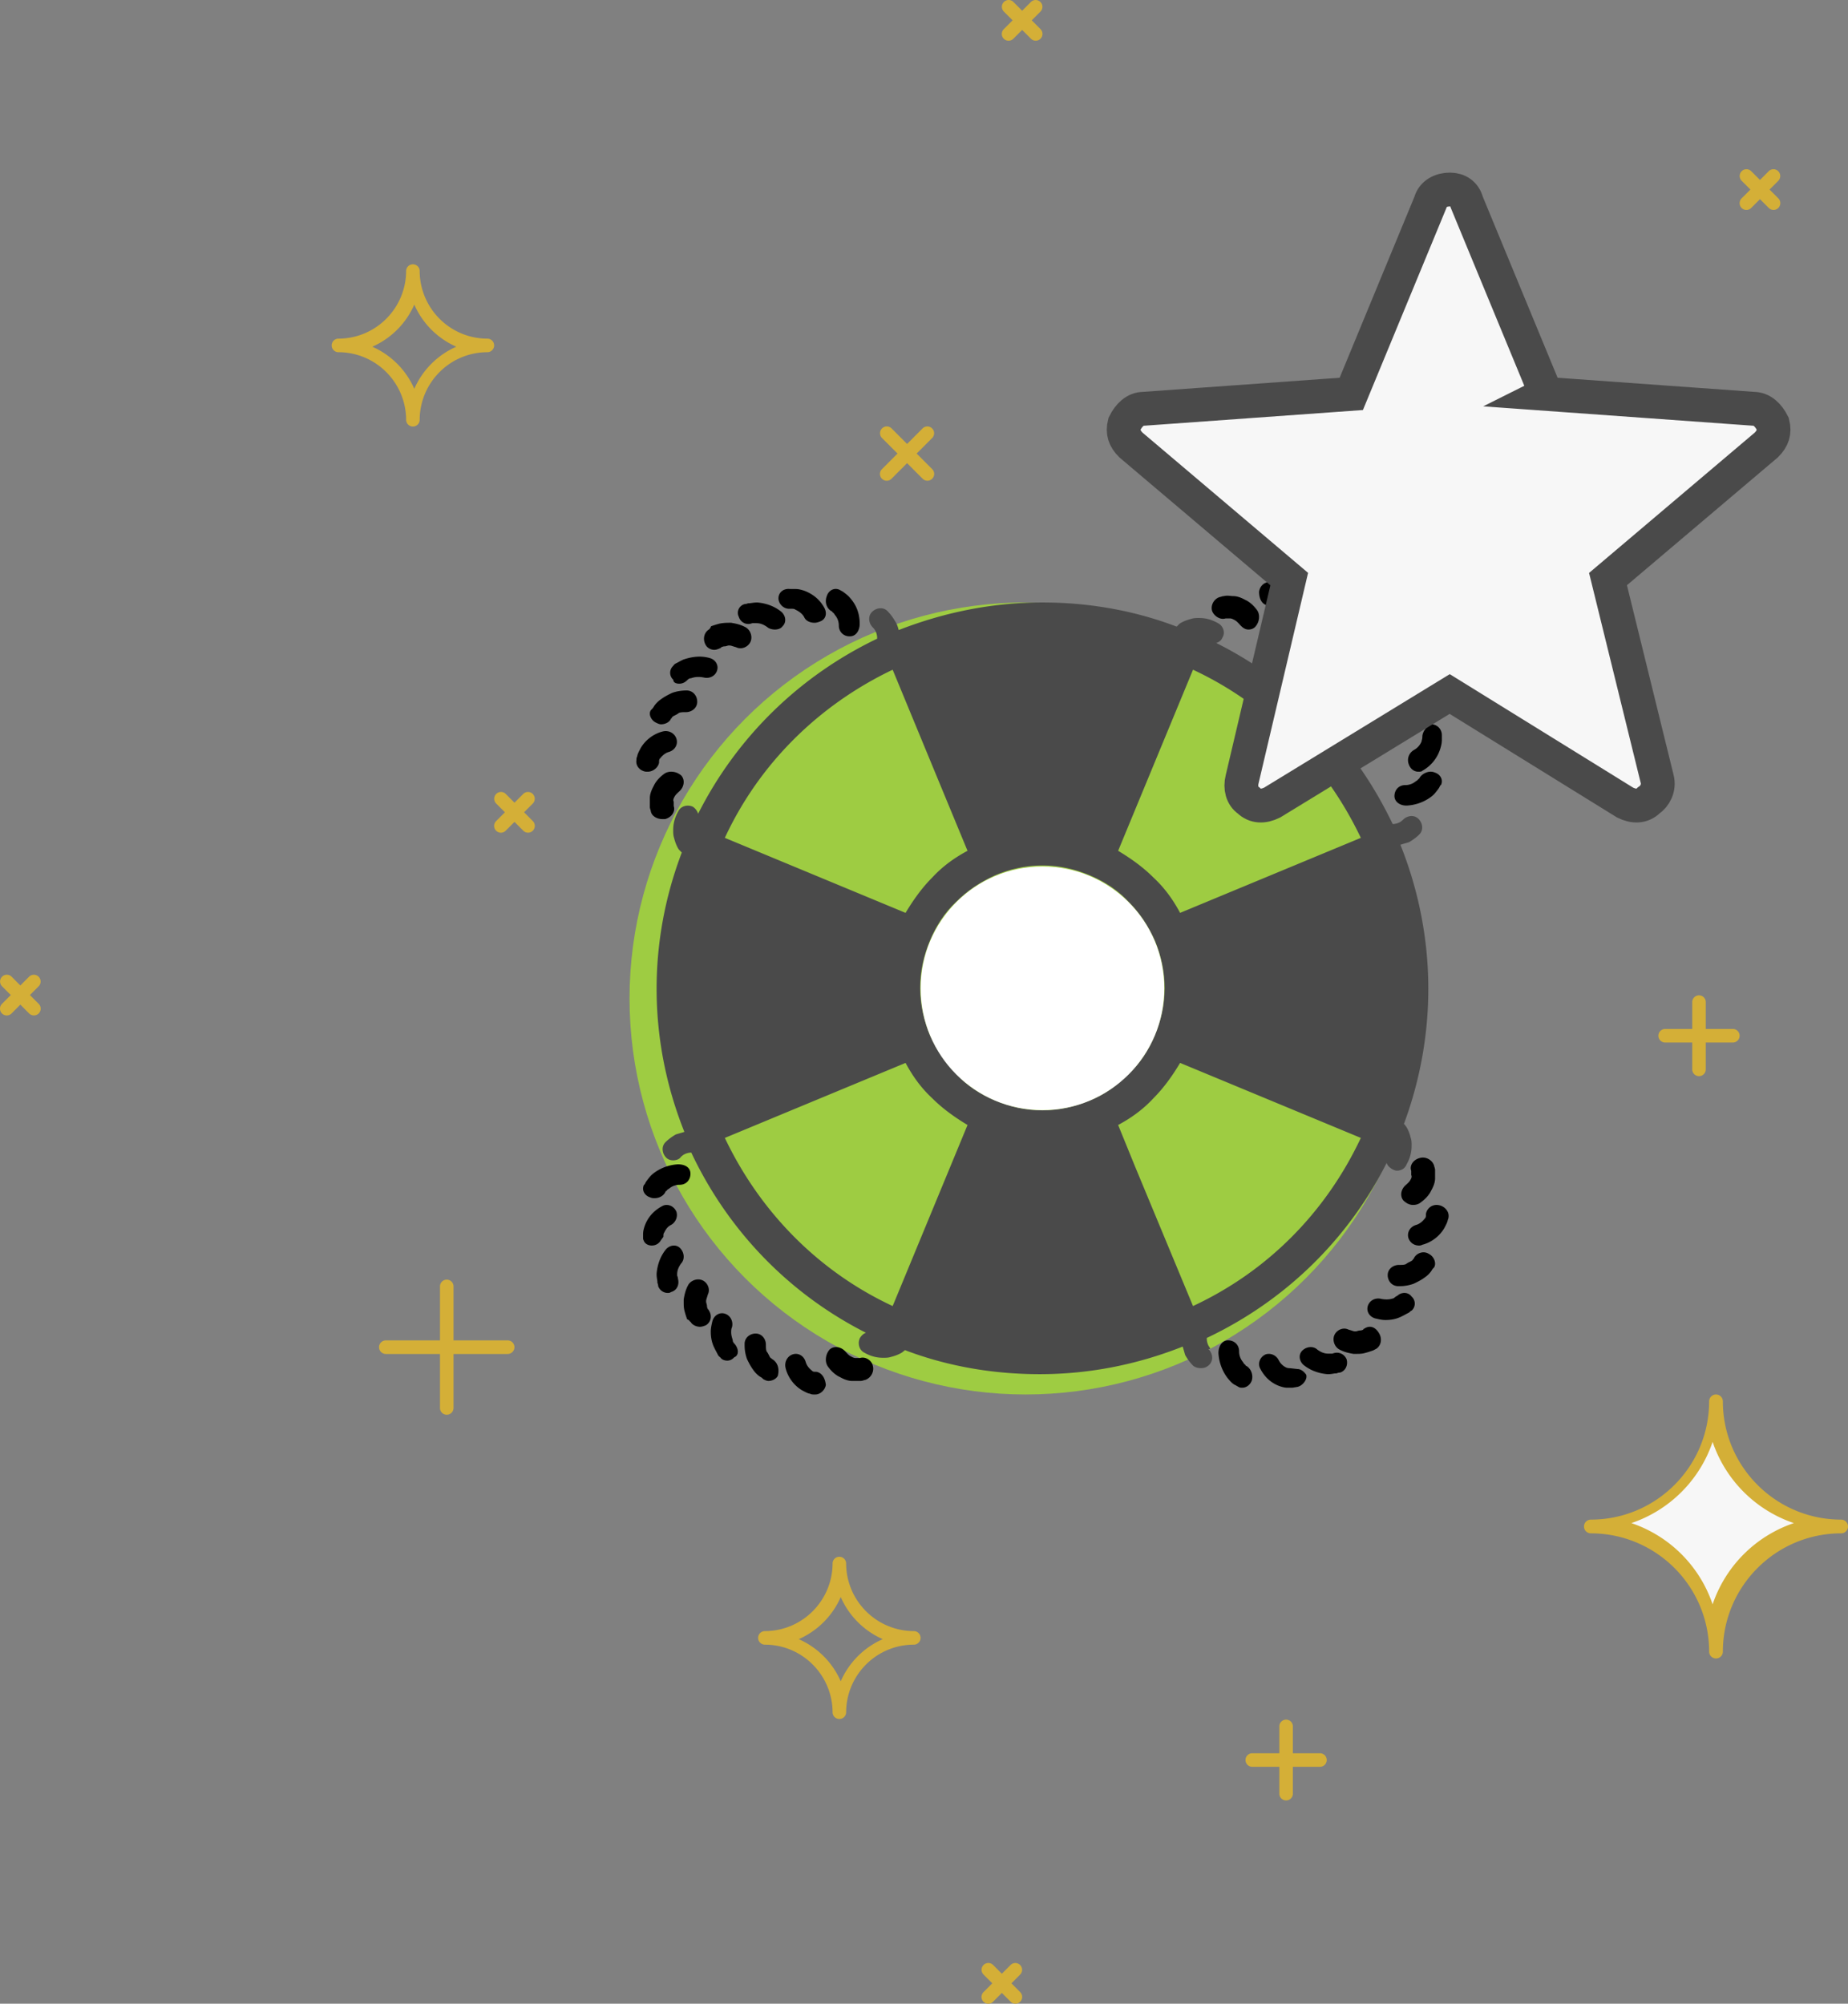 <svg xmlns="http://www.w3.org/2000/svg" width="273" height="296" viewBox="0 0 273 296"><rect x="0" y="0" width="273" height="296" fill="#808080" stroke="none"/><g fill="none" fill-rule="evenodd"><path fill="#D4AF37" fill-rule="nonzero" d="M134.995 242.958c.552 0 1-.45 1-1.003 0-.554-.448-1.002-1-1.002-5.52-.007-9.994-4.491-10-10.025a1.001 1.001 0 0 0-2 0c-.006 5.505-4.435 9.978-9.927 10.025h-.072c-.553 0-1 .449-1 1.003 0 .553.447 1.002 1 1.002 5.52.006 9.993 4.49 10 10.024a1.001 1.001 0 0 0 2 0c.006-5.505 4.435-9.978 9.926-10.024h.073zm-10.795 5.407a12.09 12.09 0 0 0-6.205-6.22 12.087 12.087 0 0 0 6.205-6.22 12.09 12.09 0 0 0 6.205 6.22 12.087 12.087 0 0 0-6.205 6.22zM71.997 52.031c.552 0 1-.45 1-1.003 0-.554-.448-1.003-1-1.003-5.52-.006-9.993-4.49-10-10.025a1.001 1.001 0 0 0-2 0c-.006 5.506-4.435 9.979-9.927 10.025h-.072c-.552 0-1 .45-1 1.003 0 .554.448 1.003 1 1.003 5.52.006 9.993 4.49 10 10.024a1.001 1.001 0 0 0 2 0c.006-5.506 4.435-9.978 9.927-10.024h.072zm-10.794 5.407a12.09 12.09 0 0 0-6.205-6.22 12.087 12.087 0 0 0 6.205-6.22 12.09 12.09 0 0 0 6.205 6.22 12.087 12.087 0 0 0-6.205 6.22zm129.79 197.55v4.01h4a1.001 1.001 0 1 1 0 2.005h-4v4.01a1.001 1.001 0 0 1-2 0v-4.01h-4c-.553 0-1-.45-1-1.003 0-.554.447-1.003 1-1.003h4v-4.01a1.001 1.001 0 0 1 2 0zM130.294 69.3l2.293-2.299-2.293-2.299a1.004 1.004 0 0 1 .004-1.413.998.998 0 0 1 1.41-.004l2.293 2.299 2.293-2.3a.998.998 0 0 1 1.408.007c.388.39.39 1.019.006 1.411l-2.293 2.3 2.293 2.298a1.004 1.004 0 0 1-.446 1.681.998.998 0 0 1-.968-.264l-2.293-2.298-2.293 2.298a.998.998 0 0 1-1.68-.445c-.092-.349.01-.72.266-.972zM78.71 118.7l-1.293 1.295 1.293 1.297a1.004 1.004 0 0 1-.446 1.681.998.998 0 0 1-.968-.264l-1.293-1.296-1.293 1.296a.998.998 0 0 1-1.68-.446c-.092-.348.01-.719.266-.971l1.293-1.297-1.293-1.296a1.004 1.004 0 0 1 .005-1.413.998.998 0 0 1 1.41-.004l1.292 1.296 1.293-1.296a.998.998 0 0 1 1.408.006c.388.389.39 1.019.006 1.411zM5.713 145.698l-1.293 1.296 1.293 1.296a1.004 1.004 0 0 1-.446 1.682.998.998 0 0 1-.968-.264l-1.293-1.297-1.293 1.297a.998.998 0 0 1-1.68-.446c-.092-.349.01-.72.266-.972l1.293-1.296L.3 145.699a1.004 1.004 0 0 1 .004-1.414.998.998 0 0 1 1.41-.004l1.293 1.296 1.293-1.296a.998.998 0 0 1 1.408.006c.388.39.39 1.02.006 1.412zM150.707 291.69l-1.292 1.296 1.292 1.296a1.004 1.004 0 0 1-.446 1.682.998.998 0 0 1-.968-.264l-1.292-1.296-1.293 1.296a.998.998 0 0 1-1.68-.446c-.092-.348.01-.72.266-.972l1.293-1.296-1.293-1.296a1.004 1.004 0 0 1 .004-1.414.998.998 0 0 1 1.41-.004L148 291.57l1.293-1.297a.998.998 0 0 1 1.407.007c.388.389.39 1.019.006 1.411zm3-289.983l-1.293 1.296 1.293 1.297a1.004 1.004 0 0 1-.446 1.681.998.998 0 0 1-.968-.264L151 4.421l-1.293 1.296a.998.998 0 0 1-1.68-.446c-.091-.348.01-.719.267-.971l1.292-1.297-1.292-1.296a1.004 1.004 0 0 1 .004-1.413.998.998 0 0 1 1.41-.004L151 1.586 152.293.29a.998.998 0 0 1 1.408.006c.388.389.39 1.019.006 1.411zM261.29 30.716l-1.293-1.297-1.293 1.297a.998.998 0 0 1-1.68-.446c-.092-.349.01-.72.266-.972l1.293-1.296-1.293-1.296a1.004 1.004 0 0 1 .004-1.414.998.998 0 0 1 1.41-.004l1.293 1.296 1.293-1.296a.998.998 0 0 1 1.408.006c.388.39.39 1.02.006 1.412l-1.293 1.296 1.293 1.296a1.004 1.004 0 0 1-.446 1.682.998.998 0 0 1-.968-.264zM66.997 189.99v8.02h8c.552 0 1 .45 1 1.003 0 .553-.448 1.002-1 1.002h-8v8.02a1.001 1.001 0 0 1-2 0v-8.02h-8a1.001 1.001 0 1 1 0-2.005h8v-8.02a1.001 1.001 0 0 1 2 0zm189.993-36.985a1.004 1.004 0 0 1-1 1.003h-4v4.01a1.001 1.001 0 0 1-2 0v-4.01h-4c-.552 0-1-.45-1-1.003 0-.553.448-1.002 1-1.002h4v-4.01a1.001 1.001 0 0 1 2 0v4.01h4a.998.998 0 0 1 1 1.002z"/><circle cx="151.5" cy="147.5" r="58.5" fill="#9ECC42"/><g fill-rule="nonzero"><path fill="#000" d="M127.025 200.617h-.637c-.254 0-.509-.141-.764-.282-.254-.141-.509-.423-.764-.705-.636-.705-1.655-.846-2.291-.282-.637.705-.764 1.833-.255 2.537.51.705 1.146 1.27 1.783 1.551.509.282 1.145.564 1.782.564H127.152c.255 0 .51-.141.637-.141.89-.282 1.4-1.269 1.145-2.115-.127-.704-1.018-1.41-1.91-1.127zM120.575 202.646h-.238s-.237 0-.356-.129-.713-.516-.95-1.29c-.238-.903-1.07-1.419-1.9-1.16-.832.257-1.307 1.16-1.07 2.063a5.364 5.364 0 0 0 2.376 3.225c.475.258.95.516 1.187.516.238.129.476.129.594.129h.238c.713 0 1.425-.645 1.544-1.419-.119-1.032-.594-1.806-1.425-1.935zM114.15 200.818s-.125 0-.125-.127c-.126 0-.251-.127-.377-.382-.126-.254-.252-.509-.378-.636-.125-.255-.125-.637-.125-.891v-.127c0-.891-.63-1.655-1.51-1.655s-1.635.636-1.635 1.527v.255c0 .636.126 1.4.377 2.036.252.51.504 1.018.88 1.527.252.382.63.764 1.007 1.019.252.127.378.254.503.381.252.128.503.255.755.255.503 0 1.132-.255 1.384-.764.251-1.018 0-1.909-.755-2.418zM108.478 198.478c-.116-.126-.232-.252-.232-.504-.116-.378-.232-.757-.232-1.135 0-.252 0-.504.116-.757.232-.882-.231-1.765-1.043-2.017-.812-.252-1.623.252-1.855 1.135-.116.504-.232 1.008-.232 1.513 0 .756.116 1.513.464 2.27.232.504.464.882.58 1.134.115.253.347.379.347.379.232.378.696.504 1.044.504.348 0 .695-.126 1.043-.504.696-.253.696-1.261 0-2.018.116.126.116.126 0 0zM104.567 193.429c0-.122-.128-.245-.128-.49s-.127-.49-.127-.612v-.122c0-.245.127-.49.255-.98.382-.734 0-1.714-.764-2.08-.765-.368-1.784 0-2.166.734-.382.734-.51 1.346-.637 2.08v.368c0 .49 0 .857.127 1.347.128.49.255.857.383 1.224.382.123.382.367.51.367.254.49.89.735 1.4.735.255 0 .637-.122.892-.245.764-.49.892-1.469.382-2.204 0 0 0-.122-.127-.122zM100.15 188.886c0-.249-.117-.373-.117-.498v-.124c0-.622.234-1.12.584-1.617.583-.621.466-1.616-.117-2.238-.583-.622-1.517-.498-2.1.124-.817.995-1.283 2.239-1.4 3.607v.124c0 .497.117.87.117 1.12v.124c.116.248.116.497.116.497.234.622.817.995 1.4.995.117 0 .35 0 .467-.124.933-.25 1.283-1.12 1.05-1.99zM97.643 183.198l.36-.493v-.123c0-.123 0-.37.12-.493.241-.494.481-.863.962-1.11.72-.37 1.081-1.233.84-1.973-.36-.863-1.32-1.233-2.042-.863-1.201.616-2.162 1.603-2.643 2.96-.12.37-.24.74-.24 1.232v.617s0 .123.12.37c.36.863 1.922.986 2.523-.124zM95.135 175.023c-.396.814.132 1.628.924 1.86.264.117.396.117.66.117.66 0 1.32-.349 1.584-.93 0 0 0-.117.132-.117 0 0 .132-.232.396-.348a2.371 2.371 0 0 1 1.585-.582c.924 0 1.584-.697 1.584-1.628 0-.93-.792-1.395-1.848-1.395-1.98.116-3.301 1.047-3.83 1.512-.263.232-.527.581-.791.93-.264.349-.264.581-.396.581zM99.665 117.659c.141-.257.423-.514.705-.771.705-.643.846-1.671.282-2.314-.705-.642-1.833-.77-2.537-.257-.705.514-1.27 1.157-1.551 1.8-.282.513-.564 1.156-.564 1.799V119.2c0 .257.141.514.141.642.14.771.987 1.157 1.692 1.157h.423c.986-.257 1.55-1.157 1.268-1.928v-.128-.257-.257c-.14-.257 0-.514.141-.771zM95.431 114h.258c.772 0 1.543-.606 1.672-1.333v-.242s0-.243.129-.364c.128-.121.514-.727 1.286-.97.9-.242 1.415-1.09 1.158-1.938-.258-.848-1.158-1.333-2.058-1.09-1.415.363-2.573 1.332-3.216 2.423-.258.485-.515.97-.515 1.212-.129.242-.129.484-.129.606-.128.848.515 1.575 1.415 1.696zM96.887 106.744c.26.128.52.256.78.256.52 0 1.171-.256 1.431-.77 0 0 0-.127.13-.127 0-.129.13-.257.39-.385s.52-.256.65-.385c.26-.128.651-.128.911-.128h.13c.91 0 1.691-.64 1.691-1.538s-.65-1.667-1.56-1.667c-.781 0-1.561.128-2.212.385-.52.256-1.04.512-1.56.897a3.93 3.93 0 0 0-1.04 1.026c-.131.256-.261.384-.391.513-.52.512-.13 1.538.65 1.923zM100.337 101c.374 0 .747-.115 1.12-.46l.125-.116c.124-.115.248-.23.497-.23.622-.23 1.244-.23 1.866-.115.871.23 1.742-.23 1.99-1.036.25-.806-.248-1.612-1.119-1.842-1.244-.346-2.488-.23-3.857.23-.497.23-.87.46-1.12.576a.89.89 0 0 0-.372.345 1.384 1.384 0 0 0 0 2.072c0 .46.497.576.87.576zM105.534 96c.248 0 .619-.129.866-.258 0 0 .124 0 .124-.13.124 0 .247-.128.495-.128.247 0 .495-.13.619-.13h.123c.248 0 .495.13.99.259.742.387 1.732 0 2.103-.774.372-.774 0-1.807-.742-2.194s-1.36-.516-2.103-.645c-.619 0-1.114 0-1.732.129a15.1 15.1 0 0 0-1.238.387c-.123.387-.37.516-.37.516-.743.516-.867 1.549-.372 2.323.247.387.742.645 1.237.645zM111.128 92.059h.62c.62 0 1.116.235 1.612.588.248.235.744.353 1.116.353.372 0 .868-.118 1.116-.47.62-.589.496-1.53-.124-2.118-.992-.824-2.232-1.294-3.596-1.412-.496 0-.992.118-1.24.118h-.124c-.248.117-.496.117-.496.117-.868.236-1.24 1.177-.868 1.883.248.823 1.116 1.294 1.984.94zM115.014 88.594c.13.73.782 1.338 1.563 1.338h.39c.131 0 .392 0 .522.122.52.243 1.042.608 1.302 1.095.26.608.912.851 1.563.851.26 0 .651-.122.912-.243.781-.365.911-1.217.52-1.946-.65-1.217-1.692-2.068-2.995-2.554-.39-.122-.781-.244-1.302-.244h-.521-.26c-1.043-.121-1.824.608-1.694 1.581zM122.85 90.303s.12 0 .12.132c0 0 .236.132.355.396.237.264.593.793.593 1.585 0 .924.711 1.584 1.54 1.584h.12c.83 0 1.422-.792 1.422-1.848 0-2.113-.948-3.301-1.541-3.961-.237-.264-.593-.528-.949-.792l-.474-.264c-.83-.396-1.66.132-1.896.924-.356.924 0 1.848.71 2.244zM181.065 91.354h.625c.25 0 .5.137.75.274s.5.412.75.686c.376.412.75.686 1.251.686.375 0 .75-.137 1-.412.625-.686.75-1.783.25-2.47-.5-.685-1.125-1.234-1.75-1.508-.5-.275-1.125-.549-1.75-.549-.376 0-.876-.137-1.376 0-.25 0-.5.137-.625.137-.876.275-1.376 1.235-1.126 2.058.25.686 1.126 1.372 2.001 1.098zM187.333 89.454h.242s.243 0 .364.127.727.51.97 1.273c.242.764.847 1.146 1.453 1.146.122 0 .243 0 .485-.127.848-.255 1.333-1.146 1.09-2.037-.363-1.4-1.332-2.547-2.423-3.183-.485-.255-.97-.51-1.212-.51-.242-.127-.484-.127-.606-.127-.848-.127-1.575.51-1.696 1.4 0 1.147.485 1.91 1.333 2.038zM193.893 91.138s.125 0 .125.129c.124 0 .249.129.373.386.124.258.249.515.373.644.125.257.125.643.125.9v.13c0 .9.622 1.673 1.493 1.673.871 0 1.618-.644 1.618-1.545v-.257c0-.644-.124-1.416-.373-2.06-.25-.515-.498-1.03-.871-1.545a3.855 3.855 0 0 0-.996-1.03c-.249-.257-.373-.257-.498-.386-.747-.386-1.742-.128-2.116.644-.373.901 0 1.931.747 2.317zM199.551 93.525c.119.128.238.256.238.512.119.383.238.767.238 1.15 0 .256 0 .512-.12.767-.237.895.239 1.79 1.071 2.046h.357c.714 0 1.308-.511 1.427-1.15.12-.512.238-1.024.238-1.535 0-.767-.119-1.534-.476-2.301-.238-.512-.475-.895-.594-1.151-.12-.256-.357-.384-.357-.384a1.434 1.434 0 0 0-2.14 0c-.596.256-.596 1.279.118 2.046-.119-.128-.119-.128 0 0zM204.19 97.61c0 .122.137.244.137.488 0 .243.136.487.136.61v.121c0 .244-.136.488-.273.976-.408.732 0 1.707.817 2.073.272.122.544.122.68.122.68 0 1.225-.366 1.633-.854.408-.731.544-1.341.68-2.073v-.366c0-.487 0-.853-.136-1.341a14.185 14.185 0 0 0-.408-1.22l-.272-.487c-.545-.732-1.633-.854-2.45-.366-.816.487-.952 1.463-.407 2.195-.273 0-.273.122-.137.122zM207.85 103.139c0 .249.117.374.117.498v.125c0 .623-.234 1.122-.584 1.62-.583.624-.466 1.62.117 2.244.233.25.7.374 1.05.374.35 0 .817-.125 1.05-.499.817-.997 1.283-2.243 1.4-3.614v-.125c0-.499-.117-.873-.117-1.122v-.124c-.116-.25-.116-.5-.116-.5-.234-.872-1.167-1.246-1.867-.872-.933.125-1.283.998-1.05 1.995 0-.125 0-.125 0 0zM210.117 108.885c0 .134 0 .134 0 0 0 .269-.12.538-.12.673-.24.538-.601.942-1.082 1.211-.72.404-1.081 1.212-.84 2.02.24.807.84 1.211 1.44 1.211.241 0 .481 0 .602-.135a5.627 5.627 0 0 0 2.643-3.23c.12-.404.24-.808.24-1.347v-.673c0-.942-.72-1.615-1.562-1.615h-.12c-.6.404-1.201 1.077-1.201 1.885zM212.865 115.978c.396-.813-.132-1.627-.924-1.86-.792-.348-1.848.117-2.244.814 0 0 0 .116-.132.116 0 0-.132.233-.396.349a2.372 2.372 0 0 1-1.585.581c-.924 0-1.584.698-1.584 1.627 0 .814.792 1.395 1.716 1.395h.132c1.98-.116 3.301-1.046 3.83-1.51.263-.233.527-.582.791-.93.264-.35.264-.582.396-.582zM208.335 174.343c-.141.253-.423.505-.705.757-.705.63-.846 1.64-.282 2.27.423.378.846.63 1.41.63.423 0 .845-.126 1.127-.378.705-.505 1.27-1.135 1.551-1.766.282-.504.564-1.134.564-1.765v-.63-.63c0-.253-.141-.505-.141-.631-.282-.883-1.269-1.387-2.115-1.135-.986.252-1.55 1.135-1.268 1.891v.631c.14.252 0 .504-.141.756zM212.452 178.016a1.589 1.589 0 0 0-1.806 1.343v.244s0 .245-.129.367-.516.732-1.29.977c-.903.244-1.419 1.099-1.16 1.954.257.733.902 1.099 1.547 1.099.13 0 .258 0 .516-.122 1.42-.367 2.58-1.344 3.225-2.443.258-.488.516-.977.516-1.221.129-.244.129-.489.129-.61 0-.734-.645-1.466-1.548-1.588zM211.073 185.229c-.776-.503-1.81-.126-2.197.627 0 0 0 .126-.129.126 0 .126-.13.251-.388.377-.258.125-.516.25-.646.376-.258.126-.646.126-.904.126h-.13c-.904 0-1.679.628-1.679 1.507 0 .879.646 1.632 1.55 1.632h.259c.646 0 1.421-.126 2.067-.377.517-.25 1.034-.502 1.55-.879a3.879 3.879 0 0 0 1.034-1.004c.13-.251.259-.377.388-.502.388-.628 0-1.633-.775-2.01zM206.418 191.42c-.248.115-.373.23-.497.346-.622.231-1.244.231-1.866.116-.871-.231-1.742.23-1.99 1.04-.25.808.248 1.616 1.119 1.847.497.116.995.231 1.493.231.746 0 1.493-.115 2.24-.462.497-.231.87-.462 1.119-.577.249-.116.373-.347.497-.347a1.391 1.391 0 0 0 0-2.079c-.497-.693-1.492-.693-2.115-.115zM201.52 196.292s-.122 0-.122.128c0 0-.243.128-.486.128s-.486.128-.608.128h-.122c-.243 0-.486-.128-.972-.256-.73-.384-1.702 0-2.067.767-.365.767 0 1.79.73 2.174.729.383 1.337.511 2.066.639h.365c.486 0 .851 0 1.337-.128.487-.128.851-.256 1.216-.383l.486-.256c.73-.512.852-1.534.365-2.302-.608-1.022-1.459-1.15-2.188-.639zM196.834 199.967h-.616c-.615 0-1.107-.234-1.599-.584-.615-.583-1.6-.466-2.215.117-.615.583-.492 1.517.123 2.1.985.817 2.215 1.283 3.568 1.4h.123c.493 0 .862-.117 1.108-.117h.123c.246-.116.492-.116.492-.116.861-.234 1.23-1.167.984-1.984-.369-.816-1.23-1.166-2.091-.816zM191.642 202.237l-1.077-.12h0c-.12 0-.359 0-.598-.12-.478-.24-.837-.601-1.077-1.082-.359-.72-1.196-1.081-1.914-.84-.837.36-1.196 1.32-.837 2.042.598 1.201 1.555 2.162 2.871 2.643.359.12.718.24 1.196.24h.719l.717-.12c.718-.12 1.556-1.081 1.316-1.802-.239-.36-.718-.841-1.316-.841zM184.106 201.77s-.117 0-.117-.135c0 0-.235-.135-.352-.404a2.432 2.432 0 0 1-.587-1.616c0-.942-.704-1.615-1.642-1.615-.821 0-1.408.808-1.408 1.885.117 2.019 1.056 3.365 1.525 3.903.235.27.587.674.939.808l.47.27c.234.134.351.134.586.134.586 0 1.173-.404 1.408-1.077.234-.808-.118-1.75-.822-2.154z"/><path fill="#4A4A4A" d="M178.529 198.797a2.403 2.403 0 0 1-.255-1.02v-.127c11.57-5.477 20.85-14.52 26.572-25.857.127.382.381.637.763.892.254.127.508.255.763.255.508 0 1.144-.255 1.398-.892.509-.892.763-1.783.763-2.802 0-.382 0-.764-.127-1.147-.254-1.019-.636-1.655-.763-1.783-.127-.127-.127-.255-.254-.255 4.958-13.374 4.831-27.895-.509-41.269.382-.127.89-.255 1.272-.382.89-.51 1.398-1.019 1.525-1.146.636-.637.509-1.656-.127-2.293-.636-.637-1.653-.51-2.288.127 0 0-.255.255-.509.382a2.392 2.392 0 0 1-1.017.255c-5.594-11.718-14.62-21.017-26.063-26.748.381-.128.763-.383.89-.765.509-.764.127-1.783-.636-2.165-.89-.51-1.78-.764-2.797-.764-.381 0-.763 0-1.144.127-1.017.255-1.653.637-1.78.764l-.381.382C167.468 90.146 160.73 89 153.99 89c-7.246 0-14.366 1.401-21.231 4.076-.128-.51-.255-.892-.509-1.274-.509-.891-1.017-1.4-1.144-1.528-.636-.637-1.653-.51-2.289.127-.635.637-.508 1.656.127 2.293 0 0 .255.255.382.51.127.254.254.636.254 1.018v.128c-11.442 5.477-20.723 14.52-26.444 25.857a1.98 1.98 0 0 0-.763-1.02c-.763-.381-1.78-.127-2.161.638-.509.891-.763 1.783-.763 2.802 0 .382 0 .764.127 1.146.254 1.02.636 1.656.763 1.783l.381.383c-5.085 13.374-4.958 27.895.381 41.269-.38.127-.89.255-1.27.382-.89.51-1.4 1.019-1.527 1.146-.635.637-.508 1.656.128 2.293.254.255.635.382 1.017.382.381 0 .89-.127 1.144-.51 0 0 .254-.254.508-.381a2.392 2.392 0 0 1 1.018-.255c5.466 11.59 14.493 20.89 25.808 26.621-.381.127-.635.382-.89.764-.381.765-.127 1.784.636 2.166.89.51 1.78.764 2.797.764.381 0 .763 0 1.144-.127 1.017-.255 1.653-.637 1.78-.765.127-.127.254-.127.254-.254 6.357 2.42 13.096 3.566 19.961 3.566 7.247 0 14.366-1.401 21.105-4.076.127.382.254.892.381 1.274.509.891 1.017 1.4 1.144 1.528.255.255.763.382 1.145.382.508 0 .89-.127 1.27-.51.637-.636.51-1.655-.126-2.292.381 0 .254-.127 0-.51zm-2.289-99.862c10.934 5.095 19.58 13.884 24.792 24.838l-26.699 11.082c-1.017-1.91-2.288-3.694-3.941-5.223-1.526-1.528-3.306-2.802-5.213-3.948l11.061-26.749zm-44.37 0l6.738 16.304 4.322 10.445c-1.907 1.019-3.686 2.293-5.212 3.948-1.526 1.529-2.797 3.312-3.941 5.223l-26.7-11.082c5.086-10.954 13.859-19.615 24.793-24.838zm0 94.002c-10.934-5.095-19.58-13.883-24.792-24.838l26.699-11.081c1.017 1.91 2.288 3.694 3.94 5.222 1.527 1.529 3.306 2.802 5.213 3.949l-11.06 26.748zm28.987-30.315c-2.162.892-4.45 1.401-6.866 1.401-2.415 0-4.704-.509-6.865-1.4-2.161-.892-4.196-2.166-5.848-3.95-1.653-1.655-2.924-3.566-3.942-5.858-.89-2.166-1.398-4.586-1.398-6.879 0-2.42.509-4.713 1.398-6.878.89-2.165 2.162-4.203 3.942-5.86 1.652-1.655 3.56-2.929 5.848-3.948 2.161-.891 4.45-1.4 6.865-1.4 2.416 0 4.704.509 6.866 1.4 2.161.892 4.195 2.166 5.848 3.949 1.653 1.656 2.924 3.566 3.941 5.86.89 2.164 1.399 4.585 1.399 6.877 0 2.42-.509 4.713-1.399 6.879-.89 2.165-2.161 4.203-3.94 5.859-1.654 1.656-3.56 3.057-5.85 3.948zm15.383 30.315l-8.518-20.507-2.543-6.241c1.907-1.02 3.687-2.293 5.213-3.949 1.526-1.528 2.797-3.312 3.941-5.222l26.699 11.081c-5.213 11.082-13.858 19.743-24.792 24.838z"/></g><circle cx="154" cy="146" r="18" fill="#FFF"/><path fill="#F7F7F7" stroke="#4A4A4A" stroke-width="5" d="M228.38 58.187l30.657 2.201c1.264 0 2.212.944 2.844 2.202.317 1.257 0 2.2-.948 3.144l-23.387 19.81 7.269 29.559c.316 1.258-.316 2.515-1.264 3.144-.949.944-2.213.944-3.477.315l-25.916-16.037-26.232 16.037c-1.264.629-2.528.629-3.477-.315-.948-.629-1.264-1.886-.948-3.144l6.953-29.559-23.387-19.81c-.948-.943-1.265-1.887-.948-3.144.632-1.258 1.58-2.202 2.844-2.202l30.657-2.2 11.694-28.301c.316-1.258 1.58-1.887 2.844-1.887 1.264 0 2.212.629 2.528 1.887l11.694 28.3z"/><path fill="#D4AF37" d="M271.987 224.487c-9.646-.01-17.464-7.828-17.474-17.474a1.013 1.013 0 1 0-2.026 0c-.01 9.646-7.828 17.464-17.474 17.474a1.013 1.013 0 1 0 0 2.026c9.646.01 17.464 7.828 17.474 17.474a1.013 1.013 0 0 0 2.026 0c.01-9.646 7.828-17.464 17.474-17.474a1.013 1.013 0 1 0 0-2.026z"/><path fill="#F7F7F7" d="M241 225a19.144 19.144 0 0 0 12-12 19.144 19.144 0 0 0 12 12 19.144 19.144 0 0 0-12 12 19.144 19.144 0 0 0-12-12z"/></g></svg>